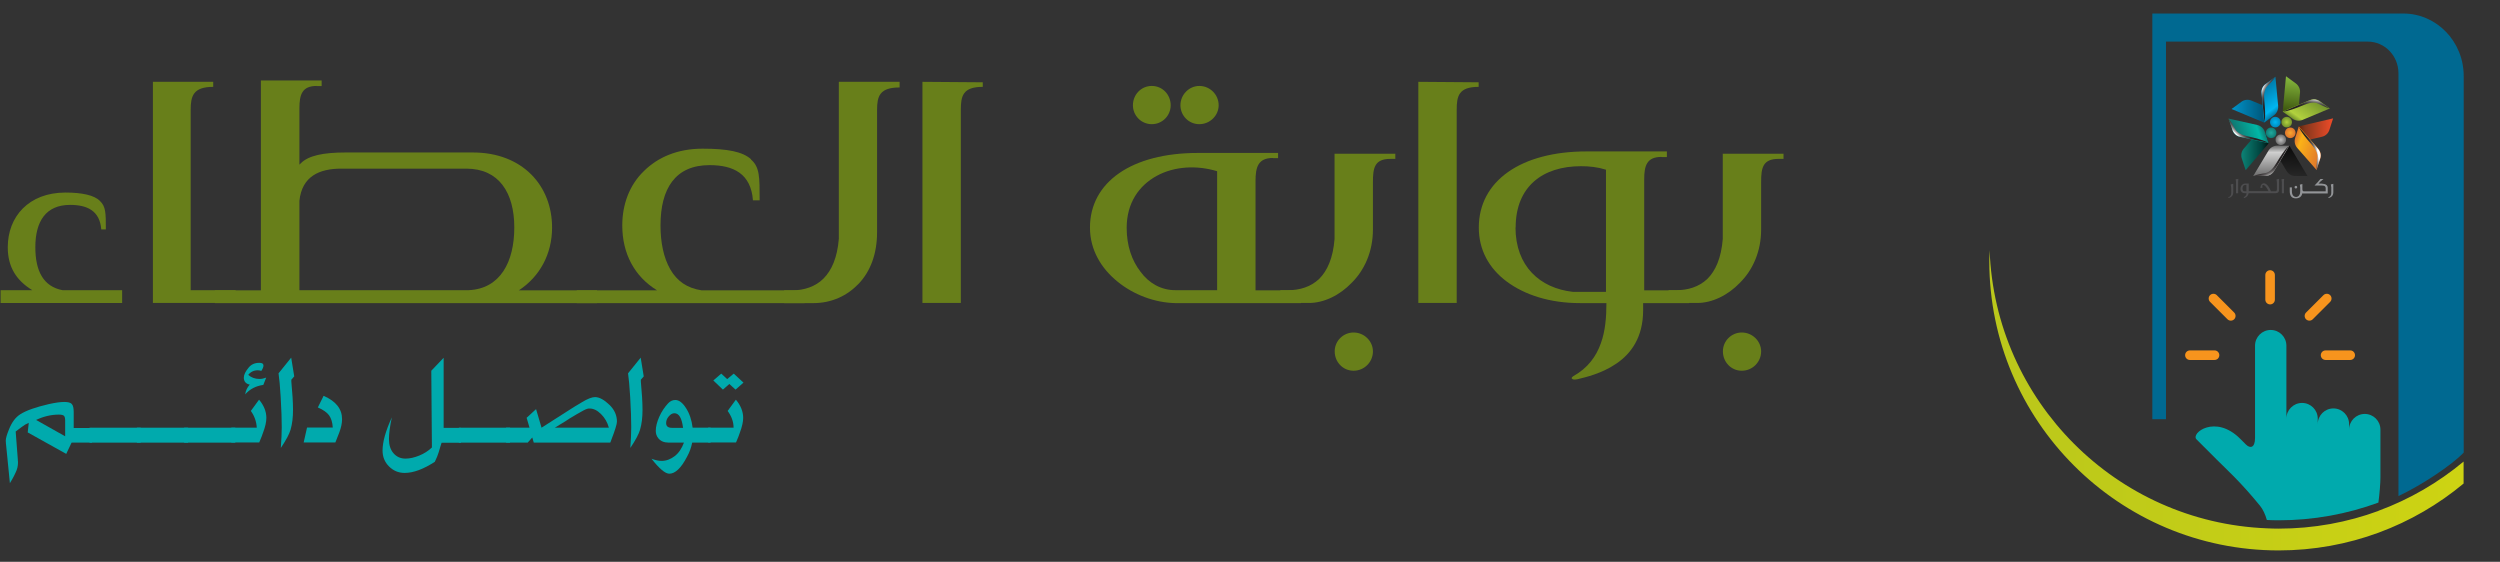 <svg width="178" height="40" viewBox="0 0 178 40" fill="none" xmlns="http://www.w3.org/2000/svg">
<rect x="0" y="0" width="178" height="40" fill="#333333" stroke="none"/>
<path d="M7.103 14.296C7.536 14.697 7.536 15.163 7.536 16.334H7.211C7.103 14.989 6.192 14.588 4.988 14.588C3.275 14.588 2.516 15.748 2.516 17.603C2.516 19.316 3.101 20.4 4.446 20.661H8.697V21.572H0.043V20.661H2.299C1.171 19.967 0.553 19.023 0.553 17.603C0.553 15.423 2.049 13.71 4.663 13.71C5.823 13.71 6.701 13.894 7.103 14.296Z" fill="#687F1A"/>
<path d="M15.181 6.184C13.76 6.184 13.576 6.835 13.576 7.821V20.66H16.775V21.571H10.887V5.826H15.181V6.195V6.184Z" fill="#687F1A"/>
<path d="M22.555 6.119C21.503 6.119 21.318 6.737 21.318 7.724V11.725L21.427 11.617C21.969 11.074 23.032 10.857 24.593 10.857H33.68C35.426 10.857 36.846 11.443 37.822 12.419C38.809 13.406 39.308 14.75 39.308 16.203C39.308 18.09 38.429 19.695 36.944 20.671H42.507V21.582H15.3V20.671H18.575V5.729H22.901V6.13H22.533L22.555 6.119ZM24.3 12.007C22.739 12.007 21.503 12.549 21.318 14.295V20.66H33.387C35.61 20.552 36.618 18.665 36.618 16.192C36.618 13.72 35.523 12.007 33.203 12.007H24.29H24.3Z" fill="#687F1A"/>
<path d="M53.469 11.356C54.087 11.898 54.087 12.559 54.087 14.262H53.61C53.469 12.375 52.233 11.757 50.519 11.757C48.08 11.757 47.028 13.427 47.028 16.051C47.028 17.255 47.245 18.339 47.722 19.174C48.199 20.009 48.925 20.518 49.945 20.67H57.286V21.581H41.064V20.67H46.779C45.174 19.684 44.306 18.057 44.306 16.051C44.306 14.555 44.816 13.178 45.835 12.191C46.822 11.204 48.231 10.586 50.021 10.586C51.81 10.586 52.894 10.803 53.48 11.345L53.469 11.356Z" fill="#687F1A"/>
<path d="M64.051 6.227C62.631 6.227 62.447 6.845 62.447 7.832V16.529C62.447 18.09 61.969 19.326 61.135 20.205C60.3 21.072 59.204 21.582 57.903 21.582H55.832V20.671H56.45C57.209 20.671 58.055 20.421 58.63 19.836C59.215 19.25 59.616 18.35 59.725 16.995V5.826H64.051V6.227Z" fill="#687F1A"/>
<path d="M69.972 6.184C68.552 6.184 68.411 6.835 68.411 7.821V21.571H65.678V5.826L69.972 5.859V6.184Z" fill="#687F1A"/>
<path d="M90.629 11.248C89.577 11.248 89.393 11.899 89.393 12.885V20.671H92.624V21.582H83.678C82.225 21.549 80.729 20.996 79.569 20.053C78.408 19.11 77.606 17.797 77.606 16.203C77.606 12.961 80.588 10.89 85.283 10.89H90.998V11.259H90.629V11.248ZM86.66 12.191C85.24 11.758 83.646 11.823 82.366 12.517C81.097 13.211 80.219 14.447 80.219 16.225C80.219 17.494 80.588 18.557 81.206 19.348C81.791 20.151 82.659 20.66 83.678 20.66H86.66V12.191ZM83.353 7.496C83.353 8.223 82.767 8.841 82.008 8.841C81.249 8.841 80.664 8.223 80.664 7.496C80.664 6.737 81.249 6.119 82.008 6.119C82.767 6.119 83.353 6.737 83.353 7.496ZM86.769 7.496C86.769 8.223 86.151 8.841 85.391 8.841C84.632 8.841 84.047 8.223 84.047 7.496C84.047 6.737 84.665 6.119 85.391 6.119C86.151 6.119 86.769 6.737 86.769 7.496Z" fill="#687F1A"/>
<path d="M98.989 11.313C97.861 11.313 97.753 11.964 97.753 12.95V16.334C97.753 17.938 97.135 19.24 96.257 20.118C95.389 21.029 94.261 21.571 93.199 21.571H91.16V20.66H91.746C92.505 20.66 93.307 20.443 93.925 19.858C94.511 19.272 94.912 18.372 95.02 17.017V10.944H99.347V11.313H98.978H98.989ZM97.753 25.019C97.753 25.778 97.135 26.396 96.376 26.396C95.617 26.396 95.031 25.778 95.031 25.019C95.031 24.26 95.649 23.674 96.376 23.674C97.135 23.674 97.753 24.293 97.753 25.019Z" fill="#687F1A"/>
<path d="M105.279 6.184C103.858 6.184 103.717 6.835 103.717 7.821V21.571H100.985V5.826L105.279 5.859V6.184Z" fill="#687F1A"/>
<path d="M118.303 11.172C117.251 11.172 117.067 11.79 117.067 12.776V20.671H120.265V21.581H116.991V22.091C116.991 24.021 116.123 25.181 115.104 25.875C114.052 26.602 112.881 26.862 112.306 27.003C112.122 27.036 111.981 27.036 111.938 26.971C111.862 26.938 111.905 26.862 112.013 26.786C113.065 26.201 113.651 25.366 113.976 24.455C114.301 23.576 114.377 22.568 114.377 21.581H112.491C110.344 21.581 108.565 20.996 107.286 20.052C106.017 19.109 105.291 17.797 105.291 16.203C105.291 12.896 108.272 10.781 112.968 10.781H118.682V11.182H118.313L118.303 11.172ZM107.904 16.192C107.904 18.957 109.65 20.519 111.981 20.779H114.345V12.082C113.759 11.898 113.185 11.833 112.566 11.833C109.834 11.833 107.915 13.286 107.915 16.192H107.904Z" fill="#687F1A"/>
<path d="M126.629 11.313C125.502 11.313 125.393 11.964 125.393 12.95V16.334C125.393 17.938 124.775 19.24 123.897 20.118C123.029 21.029 121.902 21.571 120.839 21.571H118.8V20.66H119.386C120.145 20.66 120.947 20.443 121.565 19.858C122.151 19.272 122.552 18.372 122.661 17.017V10.944H126.987V11.313H126.618H126.629ZM125.393 25.019C125.393 25.778 124.775 26.396 124.016 26.396C123.257 26.396 122.671 25.778 122.671 25.019C122.671 24.26 123.289 23.674 124.016 23.674C124.775 23.674 125.393 24.293 125.393 25.019Z" fill="#687F1A"/>
<path d="M6.549 30.452V31.514H5.096L4.716 32.317L1.973 30.788L2.048 30.105C1.864 30.181 1.702 30.278 1.55 30.398C1.398 30.517 1.257 30.625 1.116 30.723L1.268 32.707C1.268 32.707 1.268 32.816 1.279 32.87V32.967C1.279 33.184 1.224 33.423 1.105 33.661C1.008 33.867 0.932 34.019 0.867 34.128L0.704 34.399L0.455 31.894C0.422 31.612 0.411 31.438 0.411 31.373C0.411 31.211 0.487 30.94 0.65 30.549C0.845 30.061 1.105 29.714 1.441 29.497C1.864 29.226 2.547 28.988 3.48 28.771C3.924 28.673 4.293 28.619 4.575 28.619C4.835 28.619 5.02 28.663 5.106 28.76C5.204 28.858 5.247 29.053 5.247 29.335V30.473H6.538L6.549 30.452ZM4.64 31.059V29.942C4.64 29.768 4.608 29.66 4.553 29.606C4.499 29.552 4.38 29.519 4.195 29.519C3.642 29.519 3.1 29.649 2.569 29.899L4.629 31.059H4.64Z" fill="#00AAAD"/>
<path d="M10.019 30.452V31.515H6.375V30.452H10.019Z" fill="#00AAAD"/>
<path d="M13.39 30.452V31.515H9.747V30.452H13.39Z" fill="#00AAAD"/>
<path d="M16.753 30.452V31.515H13.11V30.452H16.753Z" fill="#00AAAD"/>
<path d="M16.482 30.452H18.282C18.26 30.019 18.119 29.617 17.859 29.259L18.445 28.457C18.792 28.869 18.965 29.303 18.965 29.758C18.965 30.029 18.889 30.387 18.727 30.81C18.683 30.951 18.596 31.179 18.456 31.504H16.471V30.442L16.482 30.452ZM18.954 26.885L18.748 27.405C18.206 27.481 17.783 27.709 17.458 28.078C17.491 27.817 17.599 27.59 17.783 27.384C17.501 27.329 17.36 27.156 17.36 26.885C17.36 26.679 17.48 26.44 17.707 26.169C17.892 25.941 18.141 25.833 18.466 25.833C18.662 25.833 18.759 25.898 18.759 26.028C18.759 26.126 18.705 26.256 18.607 26.408C18.51 26.375 18.423 26.364 18.347 26.364C18.076 26.364 17.848 26.473 17.675 26.69C17.892 26.885 18.163 26.982 18.488 26.982C18.629 26.982 18.781 26.95 18.954 26.885Z" fill="#00AAAD"/>
<path d="M19.995 31.883C20.038 31.308 20.06 30.81 20.06 30.419C20.06 29.888 20.038 29.162 19.984 28.262C19.941 27.513 19.887 26.96 19.832 26.581L20.733 25.464L20.949 26.798L20.743 27.036V27.166C20.819 27.98 20.863 28.652 20.863 29.183C20.863 29.715 20.808 30.181 20.689 30.593C20.602 30.896 20.375 31.33 19.995 31.894V31.883Z" fill="#00AAAD"/>
<path d="M23.043 28.186C23.921 28.565 24.355 29.118 24.355 29.845C24.355 30.127 24.29 30.441 24.159 30.788L23.878 31.504H21.622L21.861 30.441H23.693C23.672 30.072 23.585 29.791 23.433 29.574C23.281 29.368 23.01 29.172 22.631 29.01L23.043 28.175V28.186Z" fill="#00AAAD"/>
<path d="M31.445 31.514L31.391 31.677L31.229 32.219C31.174 32.414 31.077 32.631 30.958 32.881C30.155 33.401 29.439 33.672 28.811 33.672C28.377 33.672 28.008 33.52 27.694 33.206C27.39 32.902 27.238 32.523 27.238 32.078C27.238 31.471 27.455 30.68 27.9 29.714C27.759 30.365 27.694 30.886 27.694 31.265C27.694 31.688 27.802 32.024 28.019 32.273C28.236 32.523 28.518 32.653 28.876 32.653C29.179 32.653 29.505 32.577 29.852 32.436C30.198 32.295 30.502 32.1 30.752 31.861L30.708 26.396L31.587 25.475V30.463H32.823V31.525H31.435L31.445 31.514Z" fill="#00AAAD"/>
<path d="M36.314 30.452V31.515H32.67V30.452H36.314Z" fill="#00AAAD"/>
<path d="M43.47 31.515H38.005L37.897 31.146L37.572 31.515H36.032V30.452H37.702L37.496 29.747L38.168 29.129L38.558 30.452L40.868 28.977C41.009 28.89 41.182 28.782 41.41 28.652C41.833 28.392 42.147 28.273 42.364 28.273C42.679 28.273 43.026 28.468 43.416 28.847C43.752 29.183 43.926 29.574 43.926 30.018C43.926 30.192 43.796 30.625 43.525 31.32L43.492 31.417L43.449 31.515H43.47ZM43.351 30.452C43.254 30.083 43.069 29.758 42.798 29.487C42.527 29.216 42.256 29.086 41.985 29.086C41.92 29.086 41.865 29.086 41.811 29.107C41.692 29.14 41.443 29.27 41.074 29.487L40.564 29.791L40.25 29.997L39.502 30.452H43.34H43.351Z" fill="#00AAAD"/>
<path d="M44.88 31.883C44.923 31.308 44.944 30.81 44.944 30.419C44.944 29.888 44.923 29.162 44.869 28.262C44.825 27.513 44.771 26.96 44.717 26.581L45.617 25.464L45.834 26.798L45.628 27.036V27.166C45.704 27.98 45.747 28.652 45.747 29.183C45.747 29.715 45.693 30.181 45.573 30.593C45.487 30.896 45.259 31.33 44.88 31.894V31.883Z" fill="#00AAAD"/>
<path d="M49.326 30.452H50.595V31.515H49.283C49.218 31.851 49.099 32.198 48.903 32.545C48.491 33.336 48.068 33.727 47.656 33.727C47.364 33.727 46.941 33.369 46.388 32.664C46.659 32.762 46.897 32.816 47.103 32.816C47.44 32.816 47.754 32.697 48.047 32.469C48.34 32.241 48.545 31.916 48.697 31.515H47.928C47.656 31.515 47.472 31.515 47.374 31.493C47.179 31.46 47.017 31.374 46.886 31.222C46.756 31.07 46.691 30.886 46.691 30.68C46.691 30.376 46.778 30.04 46.941 29.671C47.103 29.303 47.32 28.988 47.57 28.717C47.721 28.554 47.895 28.479 48.079 28.479C48.35 28.479 48.6 28.674 48.849 29.064C49.099 29.454 49.25 29.921 49.315 30.452H49.326ZM48.632 30.452C48.545 29.758 48.34 29.422 48.014 29.422C47.873 29.422 47.743 29.498 47.613 29.65C47.483 29.801 47.429 29.953 47.429 30.127C47.429 30.354 47.57 30.463 47.852 30.463H48.643L48.632 30.452Z" fill="#00AAAD"/>
<path d="M50.431 30.452H52.231C52.231 30.029 52.08 29.628 51.808 29.259L52.394 28.457C52.741 28.869 52.914 29.303 52.914 29.758C52.914 30.018 52.839 30.376 52.676 30.81C52.633 30.951 52.546 31.178 52.405 31.504H50.42V30.441L50.431 30.452ZM52.936 27.242L52.372 27.741L51.928 27.34L51.472 27.741L50.789 27.09L51.353 26.602L51.776 26.993L52.242 26.602L52.936 27.242Z" fill="#00AAAD"/>
<path d="M153.247 0.963V29.849H154.218V2.963H168.589C169.792 2.963 170.77 3.97 170.77 5.217V35.32C172.415 34.544 174.538 33.139 175.415 32.225V5.412C175.415 2.956 173.488 0.963 171.111 0.963H153.255H153.247Z" fill="#006991"/>
<path d="M157.676 24.949H155.922C155.733 24.949 155.581 25.101 155.581 25.29C155.581 25.478 155.733 25.63 155.922 25.63H157.676C157.864 25.63 158.016 25.478 158.016 25.29C158.016 25.101 157.864 24.949 157.676 24.949Z" fill="#F7941D"/>
<path d="M157.835 21.015C157.704 20.884 157.487 20.884 157.356 21.015C157.226 21.145 157.226 21.363 157.356 21.493L158.596 22.732C158.726 22.863 158.943 22.863 159.074 22.732C159.204 22.602 159.204 22.384 159.074 22.254L157.835 21.015Z" fill="#F7941D"/>
<path d="M165.907 21.015C165.777 20.884 165.56 20.884 165.429 21.015L164.19 22.254C164.059 22.384 164.059 22.602 164.19 22.732C164.32 22.863 164.538 22.863 164.668 22.732L165.907 21.493C166.038 21.363 166.038 21.145 165.907 21.015Z" fill="#F7941D"/>
<path d="M161.632 19.239C161.443 19.239 161.291 19.391 161.291 19.58V21.334C161.291 21.522 161.443 21.674 161.632 21.674C161.82 21.674 161.972 21.522 161.972 21.334V19.58C161.972 19.391 161.82 19.239 161.632 19.239Z" fill="#F7941D"/>
<path d="M167.336 24.949H165.582C165.394 24.949 165.241 25.101 165.241 25.29C165.241 25.478 165.394 25.63 165.582 25.63H167.336C167.524 25.63 167.676 25.478 167.676 25.29C167.676 25.101 167.524 24.949 167.336 24.949Z" fill="#F7941D"/>
<path d="M169.342 35.784C169.429 35.146 169.487 34.371 169.487 34.008V30.588C169.487 29.972 168.987 29.472 168.371 29.472C167.755 29.472 167.255 29.972 167.255 30.588V30.196C167.255 29.581 166.755 29.08 166.139 29.08C165.523 29.08 165.023 29.581 165.023 30.196V29.805C165.023 29.189 164.523 28.689 163.907 28.689C163.291 28.689 162.791 29.189 162.791 29.805V24.609C162.791 23.993 162.291 23.493 161.675 23.493C161.059 23.493 160.559 23.993 160.559 24.609V31.175C160.559 31.907 160.204 31.943 159.907 31.646L159.501 31.24C157.733 29.472 155.957 30.849 156.392 31.283L157.841 32.733C158.566 33.458 159.508 34.291 160.9 35.994C161.132 36.276 161.291 36.639 161.4 37.023C161.682 37.037 161.958 37.045 162.24 37.045C164.74 37.045 167.132 36.595 169.342 35.784Z" fill="#00AAAD"/>
<path d="M169.343 36.378C167.133 37.189 164.734 37.639 162.241 37.639C161.958 37.639 161.683 37.631 161.4 37.617C150.668 37.189 142.059 28.551 141.66 17.811C141.653 18.072 141.638 18.326 141.638 18.587C141.638 29.964 150.864 39.19 162.241 39.19C167.248 39.19 171.836 37.4 175.408 34.428V32.863C173.618 34.356 171.568 35.552 169.343 36.37V36.378Z" fill="url(#paint0_linear_272_26277)"/>
<path d="M162.972 8.26L162.53 7.934L162.762 5.427L163.465 5.941C163.668 6.093 163.784 6.34 163.762 6.593L163.639 7.963C163.61 8.282 163.24 8.449 162.98 8.26H162.972Z" fill="url(#paint1_linear_272_26277)"/>
<path d="M165.879 7.717L165.176 7.203C164.973 7.051 164.697 7.022 164.466 7.123L162.523 7.942L163.219 8.449C163.429 8.601 163.705 8.638 163.944 8.536L165.879 7.725V7.717Z" fill="url(#paint2_linear_272_26277)"/>
<path d="M161.654 8.406L161.212 8.732L158.886 7.761L159.589 7.246C159.792 7.094 160.067 7.065 160.299 7.16L161.567 7.689C161.864 7.812 161.908 8.21 161.654 8.406Z" fill="url(#paint3_linear_272_26277)"/>
<path d="M162.009 5.462L161.306 5.977C161.103 6.129 160.987 6.375 161.016 6.629L161.212 8.723L161.907 8.209C162.118 8.057 162.226 7.803 162.205 7.542L162.009 5.455V5.462Z" fill="url(#paint4_linear_272_26277)"/>
<path d="M161.357 9.681L161.531 10.203L159.893 12.116L159.618 11.29C159.538 11.05 159.589 10.782 159.755 10.587L160.654 9.543C160.864 9.297 161.255 9.376 161.357 9.681Z" fill="url(#paint5_linear_272_26277)"/>
<path d="M158.668 8.441L158.958 9.297C159.03 9.521 159.219 9.688 159.444 9.739L161.531 10.202L161.255 9.383C161.176 9.137 160.965 8.956 160.712 8.898L158.661 8.441H158.668Z" fill="url(#paint6_linear_272_26277)"/>
<path d="M162.458 10.376H163.009L164.299 12.536H163.429C163.176 12.536 162.937 12.398 162.806 12.18L162.103 10.999C161.936 10.724 162.139 10.376 162.458 10.376Z" fill="url(#paint7_linear_272_26277)"/>
<path d="M160.428 12.529H161.298C161.552 12.529 161.791 12.398 161.921 12.174L163.008 10.369H162.146C161.885 10.369 161.646 10.507 161.515 10.724L160.436 12.521L160.428 12.529Z" fill="url(#paint8_linear_272_26277)"/>
<path d="M163.502 9.521L163.668 8.999L166.118 8.427L165.85 9.253C165.77 9.499 165.574 9.68 165.32 9.738L163.98 10.05C163.668 10.123 163.393 9.825 163.494 9.521H163.502Z" fill="url(#paint9_linear_272_26277)"/>
<path d="M164.937 12.116L165.205 11.29C165.285 11.044 165.227 10.783 165.06 10.587L163.676 9L163.415 9.819C163.335 10.065 163.393 10.333 163.56 10.529L164.944 12.109L164.937 12.116Z" fill="url(#paint10_linear_272_26277)"/>
<path d="M163.444 9.456C163.444 9.666 163.277 9.833 163.067 9.833C162.857 9.833 162.69 9.666 162.69 9.456C162.69 9.246 162.857 9.079 163.067 9.079C163.277 9.079 163.444 9.246 163.444 9.456Z" fill="url(#paint11_radial_272_26277)"/>
<path d="M163.191 8.695C163.191 8.905 163.024 9.072 162.814 9.072C162.604 9.072 162.437 8.905 162.437 8.695C162.437 8.485 162.604 8.318 162.814 8.318C163.024 8.318 163.191 8.485 163.191 8.695Z" fill="url(#paint12_radial_272_26277)"/>
<path d="M162.378 8.695C162.378 8.905 162.211 9.072 162.001 9.072C161.791 9.072 161.625 8.905 161.625 8.695C161.625 8.485 161.791 8.318 162.001 8.318C162.211 8.318 162.378 8.485 162.378 8.695Z" fill="url(#paint13_radial_272_26277)"/>
<path d="M162.081 9.456C162.081 9.666 161.914 9.833 161.704 9.833C161.494 9.833 161.327 9.666 161.327 9.456C161.327 9.246 161.494 9.079 161.704 9.079C161.914 9.079 162.081 9.246 162.081 9.456Z" fill="url(#paint14_radial_272_26277)"/>
<path d="M162.77 9.949C162.77 10.159 162.604 10.326 162.393 10.326C162.183 10.326 162.017 10.159 162.017 9.949C162.017 9.739 162.183 9.572 162.393 9.572C162.604 9.572 162.77 9.739 162.77 9.949Z" fill="url(#paint15_radial_272_26277)"/>
<path d="M158.863 13.349V13.74C158.863 13.899 158.798 14.001 158.653 14.044L158.682 14.102C158.899 14.037 159.008 13.899 159.008 13.689V13.088L158.827 13.131L158.856 13.341L158.863 13.349Z" fill="#4D4D4F"/>
<path d="M159.204 12.957V13.761H159.356V12.949L159.371 12.739L159.182 12.761L159.204 12.957Z" fill="#4D4D4F"/>
<path d="M162.116 12.986V13.486C162.116 13.573 162.08 13.617 162.008 13.617H161.761H161.689C161.645 13.493 161.58 13.37 161.5 13.261C161.392 13.124 161.29 13.051 161.189 13.051C161.051 13.051 160.95 13.175 160.935 13.385L161.095 13.363C161.08 13.319 161.073 13.283 161.073 13.254C161.073 13.196 161.095 13.167 161.138 13.167C161.203 13.167 161.276 13.225 161.363 13.341C161.428 13.428 161.479 13.522 161.515 13.609H160.109V13.066H159.884C159.776 13.066 159.689 13.102 159.623 13.175C159.558 13.247 159.522 13.334 159.522 13.45C159.522 13.544 159.551 13.617 159.609 13.675C159.66 13.725 159.725 13.754 159.812 13.754H159.957C159.95 13.892 159.877 13.986 159.747 14.044L159.776 14.102C159.964 14.051 160.073 13.935 160.102 13.754H160.848H161.761H162.044C162.182 13.754 162.268 13.667 162.268 13.522V12.732L162.087 12.776L162.116 12.986ZM159.942 13.617H159.812C159.718 13.617 159.667 13.551 159.667 13.428C159.667 13.261 159.739 13.167 159.863 13.167H159.942V13.617Z" fill="#4D4D4F"/>
<path d="M162.443 12.761L162.465 12.957V13.761H162.617V12.949L162.632 12.739L162.443 12.761Z" fill="#4D4D4F"/>
<path d="M163.466 13.421C163.517 13.421 163.56 13.377 163.56 13.327C163.56 13.269 163.517 13.232 163.466 13.232C163.415 13.232 163.372 13.276 163.372 13.327C163.372 13.385 163.415 13.421 163.466 13.421Z" fill="#939598"/>
<path d="M165.357 13.073H165.074L165.212 12.928L165.429 12.747H165.212C165.118 12.87 164.973 13.022 164.792 13.211H165.328C165.502 13.211 165.589 13.269 165.589 13.392V13.624H164.038C163.966 13.624 163.929 13.573 163.929 13.464V13.102L163.748 13.146L163.777 13.356V13.631C163.777 13.747 163.748 13.841 163.69 13.921C163.632 13.986 163.567 14.023 163.487 14.023C163.299 14.023 163.183 13.87 163.183 13.624V13.341H163.031V13.631C163.031 13.783 163.067 13.899 163.132 13.986C163.205 14.081 163.321 14.124 163.466 14.124C163.719 14.124 163.886 13.986 163.922 13.769C163.951 13.776 163.973 13.776 164.002 13.776H164.103H165.734V13.377C165.734 13.196 165.596 13.088 165.357 13.088V13.073Z" fill="#939598"/>
<path d="M165.958 13.139L165.987 13.349V13.74C165.987 13.899 165.914 14.001 165.777 14.044L165.806 14.102C166.023 14.037 166.132 13.899 166.132 13.689V13.088L165.951 13.131L165.958 13.139Z" fill="#939598"/>
<path style="mix-blend-mode:screen" d="M164.393 7.166L162.595 7.927C162.595 7.927 162.784 7.999 164.045 7.47C164.4 7.325 164.784 7.231 165.067 7.383C165.574 7.651 165.849 7.716 165.849 7.716C165.4 7.39 165.335 7.34 165.241 7.274C165.183 7.231 164.864 6.941 164.4 7.173L164.393 7.166Z" fill="url(#paint16_linear_272_26277)"/>
<path style="mix-blend-mode:screen" d="M159.56 9.753L161.473 10.166C161.473 10.166 161.364 9.999 160.024 9.702C159.654 9.622 159.285 9.47 159.14 9.188C158.879 8.68 158.69 8.463 158.69 8.463C158.872 8.985 158.893 9.064 158.93 9.18C158.951 9.246 159.046 9.673 159.56 9.753Z" fill="url(#paint17_linear_272_26277)"/>
<path style="mix-blend-mode:screen" d="M161.03 6.717L161.226 8.659C161.226 8.659 161.349 8.5 161.218 7.137C161.182 6.76 161.211 6.362 161.436 6.137C161.842 5.731 161.987 5.492 161.987 5.492C161.545 5.826 161.479 5.876 161.378 5.941C161.32 5.978 160.95 6.202 161.03 6.717Z" fill="url(#paint18_linear_272_26277)"/>
<path style="mix-blend-mode:screen" d="M161.951 12.101L162.951 10.42C162.951 10.42 162.763 10.471 162.053 11.652C161.857 11.978 161.596 12.282 161.284 12.326C160.719 12.413 160.458 12.521 160.458 12.521C161.009 12.521 161.096 12.521 161.212 12.521C161.277 12.521 161.712 12.572 161.951 12.108V12.101Z" fill="url(#paint19_linear_272_26277)"/>
<path style="mix-blend-mode:screen" d="M164.995 10.543L163.705 9.072C163.705 9.072 163.698 9.268 164.596 10.304C164.843 10.594 165.053 10.927 165.002 11.246C164.908 11.812 164.93 12.094 164.93 12.094C165.096 11.565 165.125 11.485 165.162 11.377C165.183 11.312 165.365 10.913 164.995 10.543Z" fill="url(#paint20_linear_272_26277)"/>
<defs>
<linearGradient id="paint0_linear_272_26277" x1="57.619" y1="28.5" x2="232.803" y2="28.5" gradientUnits="userSpaceOnUse">
<stop stop-color="#9CB429"/>
<stop offset="0.19" stop-color="#A5B925"/>
<stop offset="0.51" stop-color="#BDC91A"/>
<stop offset="0.91" stop-color="#E5E208"/>
<stop offset="1" stop-color="#F0E904"/>
</linearGradient>
<linearGradient id="paint1_linear_272_26277" x1="162.994" y1="8.318" x2="163.342" y2="5.499" gradientUnits="userSpaceOnUse">
<stop stop-color="#2A4100"/>
<stop offset="0.14" stop-color="#3E570F"/>
<stop offset="1" stop-color="#87BA3E"/>
</linearGradient>
<linearGradient id="paint2_linear_272_26277" x1="163.589" y1="8.703" x2="164.821" y2="6.949" gradientUnits="userSpaceOnUse">
<stop stop-color="#72922C"/>
<stop offset="0.17" stop-color="#B1D13E"/>
<stop offset="1" stop-color="#72922C"/>
</linearGradient>
<linearGradient id="paint3_linear_272_26277" x1="158.886" y1="7.92" x2="161.821" y2="7.92" gradientUnits="userSpaceOnUse">
<stop stop-color="#0093CA"/>
<stop offset="0.81" stop-color="#005578"/>
<stop offset="1" stop-color="#004563"/>
</linearGradient>
<linearGradient id="paint4_linear_272_26277" x1="162.255" y1="7.955" x2="160.958" y2="6.238" gradientUnits="userSpaceOnUse">
<stop stop-color="#0079A7"/>
<stop offset="0.2" stop-color="#00B6F1"/>
<stop offset="1" stop-color="#0079A7"/>
</linearGradient>
<linearGradient id="paint5_linear_272_26277" x1="159.581" y1="10.761" x2="161.531" y2="10.761" gradientUnits="userSpaceOnUse">
<stop stop-color="#0C8376"/>
<stop offset="0.74" stop-color="#00413C"/>
<stop offset="0.97" stop-color="#001814"/>
</linearGradient>
<linearGradient id="paint6_linear_272_26277" x1="159.096" y1="9.688" x2="161.103" y2="8.963" gradientUnits="userSpaceOnUse">
<stop offset="0.1" stop-color="#0F7B74"/>
<stop offset="0.8" stop-color="#00B7A6"/>
<stop offset="1" stop-color="#0F7B74"/>
</linearGradient>
<linearGradient id="paint7_linear_272_26277" x1="163.147" y1="12.521" x2="163.219" y2="10.383" gradientUnits="userSpaceOnUse">
<stop stop-color="#262626"/>
<stop offset="1" stop-color="#0A0A0A"/>
</linearGradient>
<linearGradient id="paint8_linear_272_26277" x1="161.718" y1="12.529" x2="161.718" y2="10.376" gradientUnits="userSpaceOnUse">
<stop stop-color="#6E6E6E"/>
<stop offset="0.78" stop-color="#CFCFCF"/>
<stop offset="1" stop-color="#6E6E6E"/>
</linearGradient>
<linearGradient id="paint9_linear_272_26277" x1="163.48" y1="9.246" x2="166.125" y2="9.246" gradientUnits="userSpaceOnUse">
<stop stop-color="#511900"/>
<stop offset="0.24" stop-color="#86371C"/>
<stop offset="1" stop-color="#F04C29"/>
</linearGradient>
<linearGradient id="paint10_linear_272_26277" x1="163.27" y1="10.225" x2="165.335" y2="10.891" gradientUnits="userSpaceOnUse">
<stop stop-color="#DF752C"/>
<stop offset="0.21" stop-color="#FBB217"/>
<stop offset="1" stop-color="#DF752C"/>
</linearGradient>
<radialGradient id="paint11_radial_272_26277" cx="0" cy="0" r="1" gradientUnits="userSpaceOnUse" gradientTransform="translate(163.067 9.456) scale(0.377)">
<stop stop-color="#F9A72E"/>
<stop offset="1" stop-color="#DF752C"/>
</radialGradient>
<radialGradient id="paint12_radial_272_26277" cx="0" cy="0" r="1" gradientUnits="userSpaceOnUse" gradientTransform="translate(162.814 8.695) scale(0.377 0.377)">
<stop stop-color="#B1D13E"/>
<stop offset="1" stop-color="#72922C"/>
</radialGradient>
<radialGradient id="paint13_radial_272_26277" cx="0" cy="0" r="1" gradientUnits="userSpaceOnUse" gradientTransform="translate(162.001 8.695) scale(0.377)">
<stop stop-color="#00B6F1"/>
<stop offset="1" stop-color="#008ABD"/>
</radialGradient>
<radialGradient id="paint14_radial_272_26277" cx="0" cy="0" r="1" gradientUnits="userSpaceOnUse" gradientTransform="translate(161.704 9.456) scale(0.377)">
<stop offset="0.01" stop-color="#21A89D"/>
<stop offset="1" stop-color="#0F7B74"/>
</radialGradient>
<radialGradient id="paint15_radial_272_26277" cx="0" cy="0" r="1" gradientUnits="userSpaceOnUse" gradientTransform="translate(162.393 9.949) scale(0.377 0.377)">
<stop stop-color="#C2C2C2"/>
<stop offset="1" stop-color="#6E6E6E"/>
</radialGradient>
<linearGradient id="paint16_linear_272_26277" x1="164.169" y1="8.112" x2="164.332" y2="6.974" gradientUnits="userSpaceOnUse">
<stop stop-color="#231F20"/>
<stop offset="0.36" stop-color="#242021"/>
<stop offset="0.5" stop-color="#2B2728"/>
<stop offset="0.6" stop-color="#373334"/>
<stop offset="0.68" stop-color="#484546"/>
<stop offset="0.76" stop-color="#5E5B5C"/>
<stop offset="0.82" stop-color="#797777"/>
<stop offset="0.88" stop-color="#9A9898"/>
<stop offset="0.93" stop-color="#BFBEBF"/>
<stop offset="0.98" stop-color="#E9E8E8"/>
<stop offset="1" stop-color="white"/>
</linearGradient>
<linearGradient id="paint17_linear_272_26277" x1="160.31" y1="9.005" x2="159.522" y2="9.842" gradientUnits="userSpaceOnUse">
<stop stop-color="#231F20"/>
<stop offset="0.36" stop-color="#242021"/>
<stop offset="0.5" stop-color="#2B2728"/>
<stop offset="0.6" stop-color="#373334"/>
<stop offset="0.68" stop-color="#484546"/>
<stop offset="0.76" stop-color="#5E5B5C"/>
<stop offset="0.82" stop-color="#797777"/>
<stop offset="0.88" stop-color="#9A9898"/>
<stop offset="0.93" stop-color="#BFBEBF"/>
<stop offset="0.98" stop-color="#E9E8E8"/>
<stop offset="1" stop-color="white"/>
</linearGradient>
<linearGradient id="paint18_linear_272_26277" x1="161.846" y1="7.358" x2="160.807" y2="6.866" gradientUnits="userSpaceOnUse">
<stop stop-color="#231F20"/>
<stop offset="0.36" stop-color="#242021"/>
<stop offset="0.5" stop-color="#2B2728"/>
<stop offset="0.6" stop-color="#373334"/>
<stop offset="0.68" stop-color="#484546"/>
<stop offset="0.76" stop-color="#5E5B5C"/>
<stop offset="0.82" stop-color="#797777"/>
<stop offset="0.88" stop-color="#9A9898"/>
<stop offset="0.93" stop-color="#BFBEBF"/>
<stop offset="0.98" stop-color="#E9E8E8"/>
<stop offset="1" stop-color="white"/>
</linearGradient>
<linearGradient id="paint19_linear_272_26277" x1="161.18" y1="11.492" x2="161.724" y2="12.512" gradientUnits="userSpaceOnUse">
<stop stop-color="#231F20"/>
<stop offset="0.36" stop-color="#242021"/>
<stop offset="0.5" stop-color="#2B2728"/>
<stop offset="0.6" stop-color="#373334"/>
<stop offset="0.68" stop-color="#484546"/>
<stop offset="0.76" stop-color="#5E5B5C"/>
<stop offset="0.82" stop-color="#797777"/>
<stop offset="0.88" stop-color="#9A9898"/>
<stop offset="0.93" stop-color="#BFBEBF"/>
<stop offset="0.98" stop-color="#E9E8E8"/>
<stop offset="1" stop-color="white"/>
</linearGradient>
<linearGradient id="paint20_linear_272_26277" x1="163.867" y1="10.9" x2="164.998" y2="10.697" gradientUnits="userSpaceOnUse">
<stop stop-color="#231F20"/>
<stop offset="0.36" stop-color="#242021"/>
<stop offset="0.5" stop-color="#2B2728"/>
<stop offset="0.6" stop-color="#373334"/>
<stop offset="0.68" stop-color="#484546"/>
<stop offset="0.76" stop-color="#5E5B5C"/>
<stop offset="0.82" stop-color="#797777"/>
<stop offset="0.88" stop-color="#9A9898"/>
<stop offset="0.93" stop-color="#BFBEBF"/>
<stop offset="0.98" stop-color="#E9E8E8"/>
<stop offset="1" stop-color="white"/>
</linearGradient>
</defs>
</svg>
